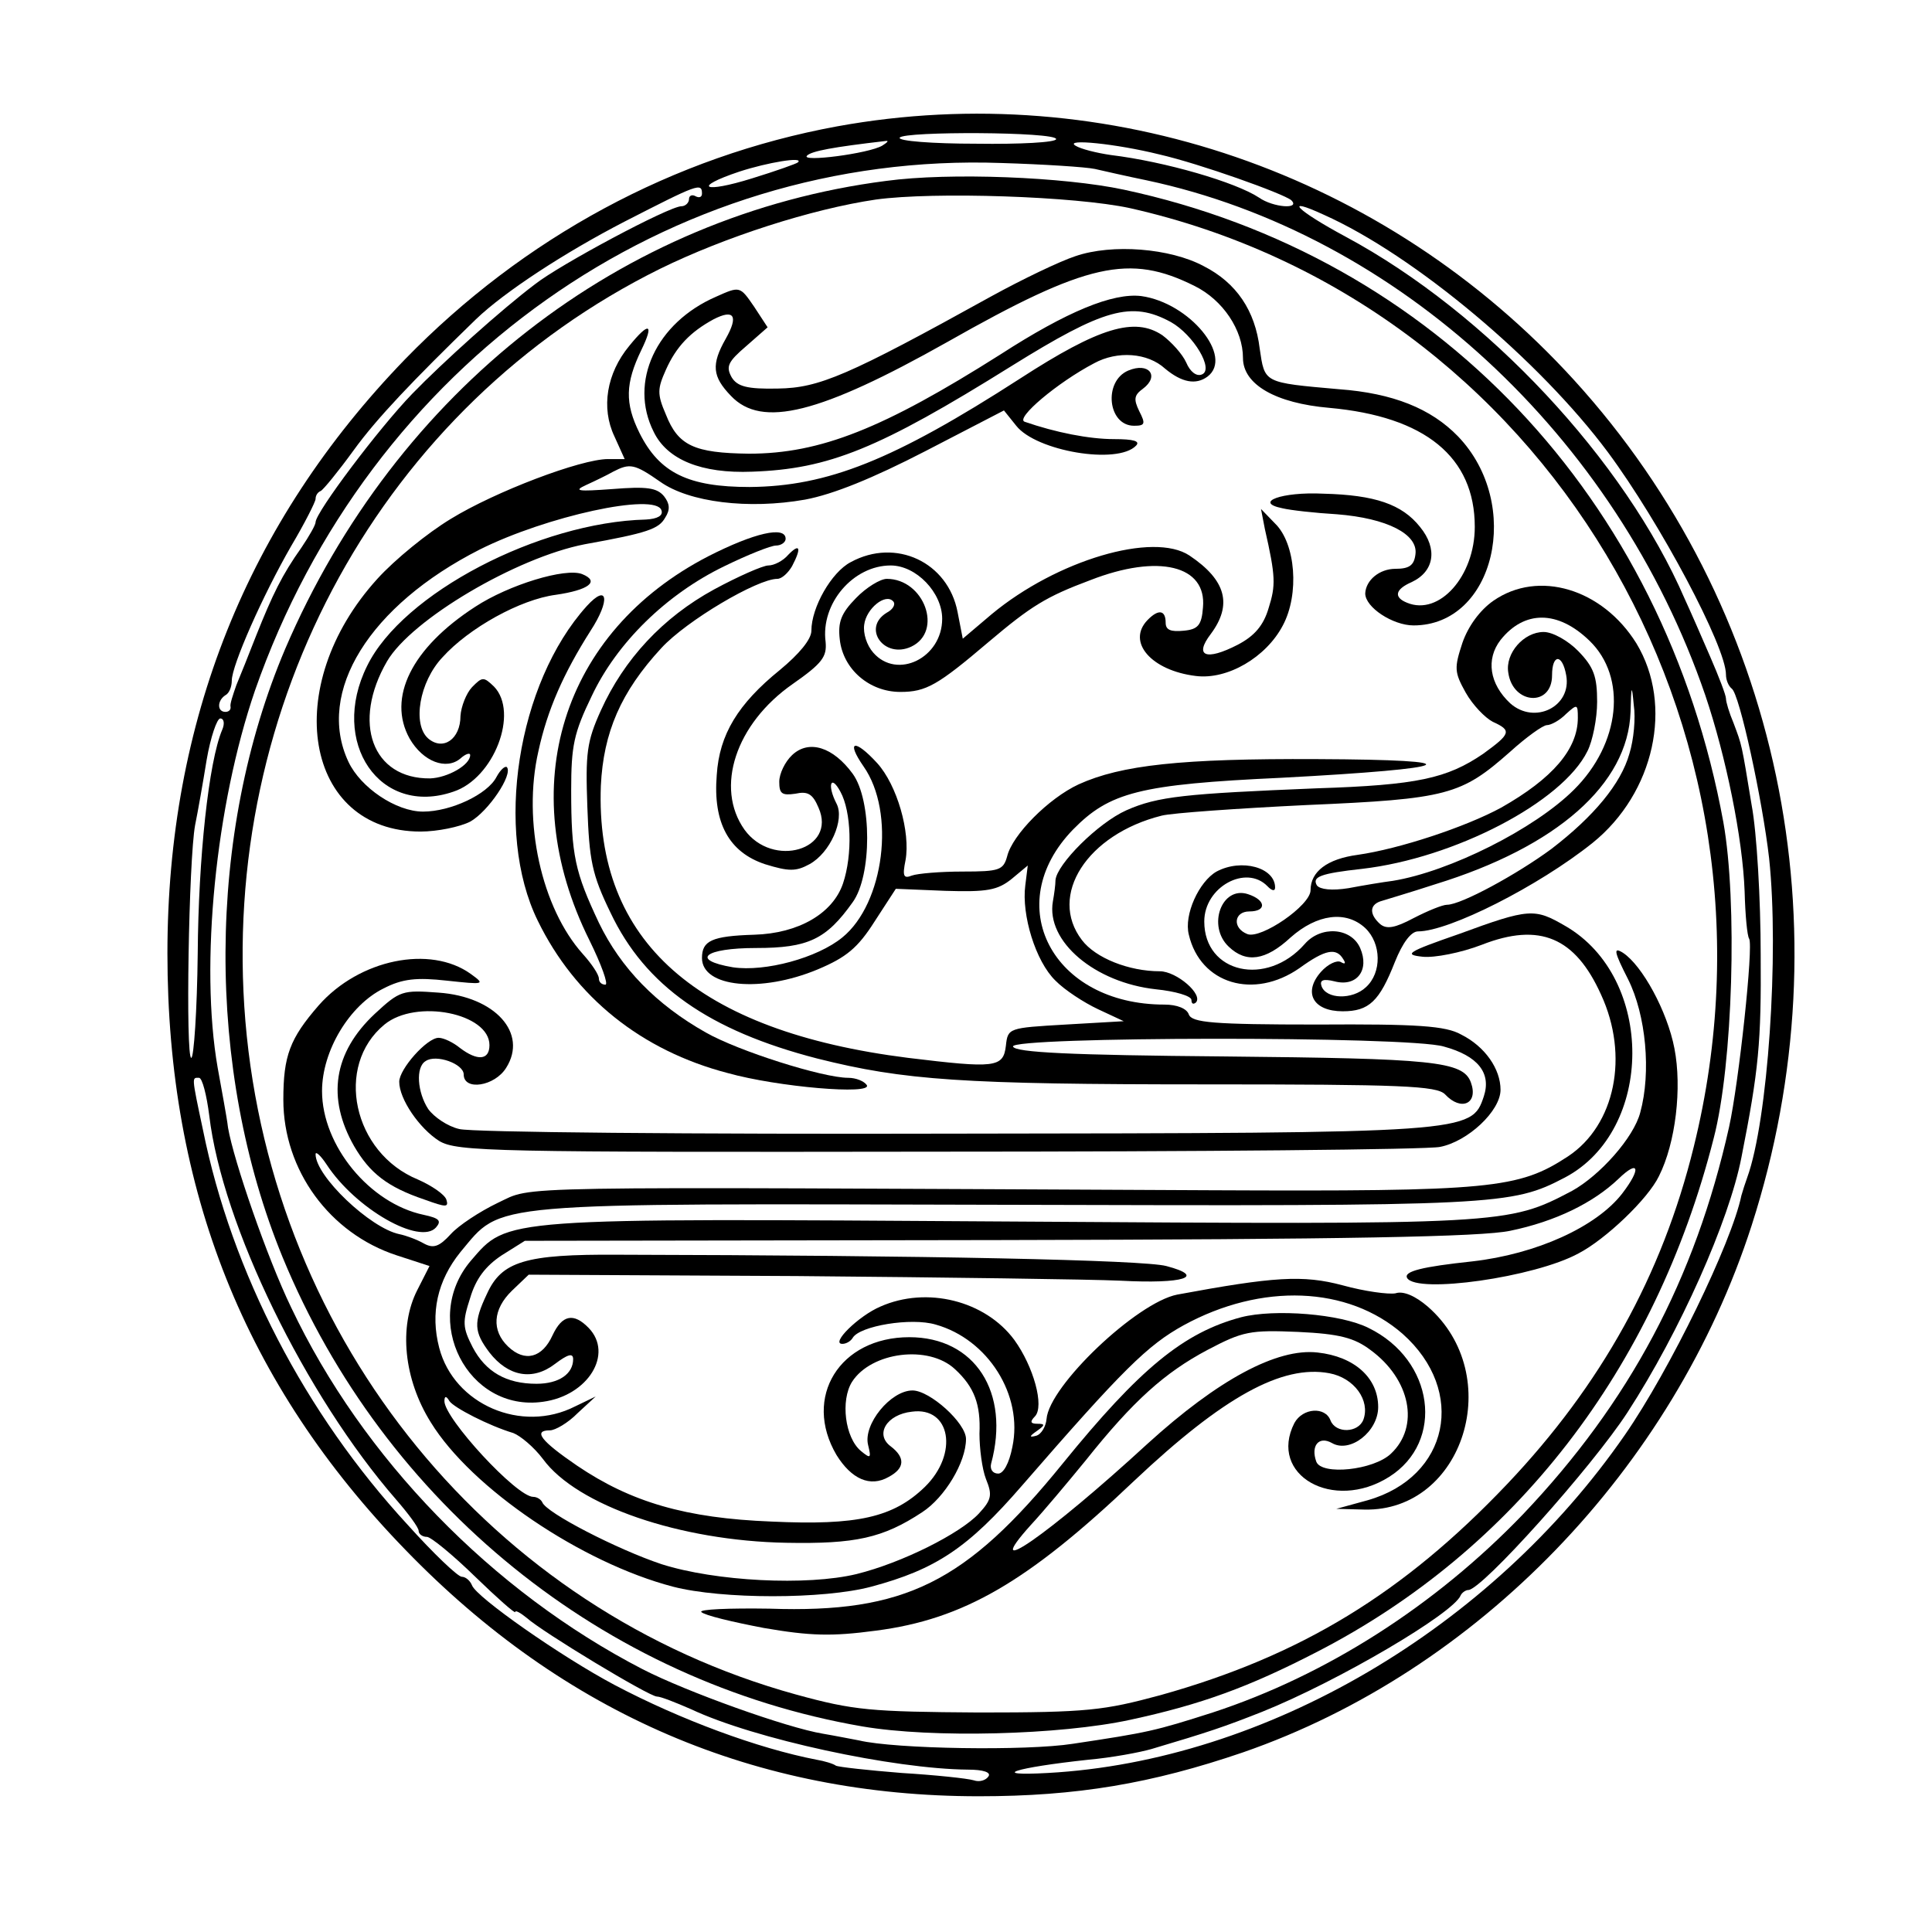 <svg xmlns="http://www.w3.org/2000/svg" version="1.1" width="70px" height="70px" viewBox="0 0 70 70"><g id="surface1"><path d="M 30.332 4.578 C 24.406 5.664 18.969 8.605 14.676 13.016 C 8.961 18.922 6.066 26.152 6.066 34.543 C 6.066 43.125 8.867 50.16 14.699 56.164 C 20.465 62.117 27.395 65.082 35.465 65.082 C 39.012 65.082 41.719 64.625 45.035 63.492 C 53.527 60.551 60.621 53.223 63.465 44.402 C 66.941 33.602 64.492 21.961 57.027 13.766 C 50.191 6.266 40.109 2.797 30.332 4.578 Z M 38.266 5.039 C 38.266 5.16 36.961 5.23 35.375 5.207 C 33.785 5.207 32.527 5.109 32.598 4.988 C 32.738 4.75 38.266 4.773 38.266 5.039 Z M 31.965 5.277 C 31.477 5.566 29.004 5.883 29.238 5.641 C 29.398 5.473 30.191 5.328 32.082 5.109 C 32.223 5.086 32.152 5.16 31.965 5.277 Z M 42 5.594 C 43.469 5.93 46.504 7.016 46.785 7.254 C 47.133 7.594 46.129 7.52 45.617 7.16 C 44.777 6.605 42.234 5.859 40.25 5.617 C 39.738 5.543 39.152 5.398 38.965 5.277 C 38.547 5.016 40.438 5.207 42 5.594 Z M 28.91 5.883 C 28.863 5.93 28.117 6.195 27.254 6.461 C 25.48 7.016 25.059 6.797 26.785 6.219 C 27.812 5.883 29.145 5.664 28.91 5.883 Z M 39.668 6.121 C 39.992 6.195 40.832 6.387 41.535 6.531 C 50.633 8.461 58.566 15.789 61.785 25.188 C 62.535 27.406 63.141 30.371 63.211 32.301 C 63.234 33.168 63.305 33.914 63.375 34.012 C 63.535 34.277 63 39.242 62.648 40.832 C 61.414 46.352 59.035 50.812 55.184 54.863 C 52.012 58.164 48.066 60.695 43.938 62.047 C 41.836 62.719 41.602 62.77 38.875 63.18 C 37.191 63.445 32.434 63.371 31.125 63.059 C 30.848 63.008 30.262 62.891 29.82 62.816 C 28.512 62.602 24.875 61.297 23.285 60.48 C 17.828 57.66 13.137 52.836 10.547 47.367 C 9.684 45.582 8.469 42.062 8.262 40.859 C 8.215 40.449 8.027 39.484 7.887 38.688 C 7.234 34.953 7.816 29.168 9.238 25.02 C 13.371 13.184 24.242 5.473 36.285 5.906 C 37.824 5.953 39.34 6.051 39.668 6.121 Z M 25.434 7.016 C 25.434 7.137 25.34 7.184 25.199 7.109 C 25.082 7.039 24.965 7.086 24.965 7.207 C 24.965 7.352 24.828 7.473 24.688 7.473 C 24.242 7.473 20.277 9.594 19.391 10.293 C 18.176 11.207 16.031 13.137 14.934 14.27 C 13.742 15.5 11.434 18.562 11.434 18.922 C 11.434 19.02 11.199 19.43 10.922 19.84 C 10.219 20.828 9.871 21.551 9.285 23.02 C 9.031 23.672 8.703 24.492 8.562 24.828 C 8.445 25.164 8.328 25.504 8.352 25.598 C 8.375 25.719 8.285 25.793 8.168 25.793 C 7.863 25.793 7.863 25.383 8.168 25.188 C 8.309 25.117 8.398 24.875 8.398 24.66 C 8.398 24.105 9.52 21.574 10.547 19.789 C 11.035 18.969 11.434 18.176 11.434 18.078 C 11.434 17.957 11.504 17.836 11.621 17.789 C 11.715 17.742 12.25 17.09 12.809 16.32 C 13.648 15.16 14.957 13.789 17.242 11.57 C 18.27 10.582 20.441 9.16 22.633 8.027 C 25.27 6.676 25.434 6.605 25.434 7.016 Z M 47.973 7.785 C 51.262 9.258 55.789 13.066 58.262 16.391 C 60.152 18.945 62.535 23.43 62.535 24.441 C 62.535 24.637 62.625 24.852 62.742 24.949 C 63.023 25.117 63.863 29.023 64.098 31.094 C 64.469 34.566 64.051 40.617 63.305 42.664 C 63.234 42.859 63.141 43.148 63.094 43.316 C 62.742 45.027 60.504 49.633 58.871 51.992 C 54.016 59.008 45.852 63.805 37.965 64.238 C 35.793 64.359 36.75 64.047 39.434 63.758 C 40.273 63.684 41.301 63.492 41.719 63.371 C 43.82 62.746 44.332 62.574 45.734 62.02 C 48.488 60.914 52.664 58.453 52.922 57.805 C 52.965 57.707 53.105 57.609 53.199 57.609 C 53.691 57.609 57.68 53.152 58.965 51.176 C 60.875 48.234 62.648 44.23 63.094 41.941 C 63.723 38.762 63.816 37.773 63.793 34.59 C 63.793 32.59 63.652 30.156 63.465 29.168 C 63.094 26.902 63.117 27.02 62.812 26.203 C 62.648 25.816 62.535 25.43 62.535 25.309 C 62.535 25.188 62.277 24.516 61.973 23.816 C 61.672 23.117 61.25 22.152 61.039 21.695 C 58.871 16.68 53.875 11.328 48.766 8.582 C 46.969 7.617 46.457 7.086 47.973 7.785 Z M 8.051 26.441 C 7.559 27.602 7.188 31.094 7.164 34.543 C 7.141 36.613 7.023 38.328 6.93 38.328 C 6.719 38.328 6.836 31.145 7.07 29.891 C 7.164 29.434 7.352 28.371 7.488 27.527 C 7.629 26.707 7.863 26.031 7.98 26.031 C 8.121 26.031 8.145 26.227 8.051 26.441 Z M 7.582 40.422 C 8.051 44.375 11.059 50.547 14.352 54.332 C 14.793 54.84 15.168 55.344 15.168 55.465 C 15.168 55.586 15.309 55.684 15.469 55.684 C 15.609 55.684 16.402 56.332 17.219 57.129 C 18.012 57.898 18.668 58.477 18.668 58.406 C 18.668 58.332 18.852 58.43 19.086 58.621 C 19.648 59.129 23.52 61.469 23.801 61.469 C 23.941 61.469 24.477 61.684 25.035 61.926 C 27.324 63.008 32.387 64.094 35.07 64.117 C 35.629 64.117 35.91 64.215 35.816 64.359 C 35.723 64.504 35.488 64.578 35.281 64.504 C 35.047 64.434 33.879 64.312 32.668 64.238 C 31.453 64.141 30.379 64.023 30.285 63.973 C 30.191 63.902 29.867 63.805 29.586 63.758 C 27.465 63.348 24.664 62.312 22.285 61.059 C 20.324 60.02 17.266 57.875 17.102 57.441 C 17.035 57.273 16.871 57.129 16.73 57.129 C 16.59 57.129 15.703 56.285 14.77 55.246 C 11.059 51.223 8.398 46.113 7.352 40.93 C 6.93 38.953 6.953 39.051 7.211 39.051 C 7.328 39.051 7.488 39.676 7.582 40.422 Z M 7.582 40.422 " style=" stroke:none;fill-rule:nonzero;fill:rgb(0%,0%,0%);fill-opacity:1;"/><path d="M 32.105 6.555 C 22.516 7.785 14.352 14.148 10.336 23.504 C 7.488 30.203 7.441 38.734 10.242 45.559 C 13.93 54.5 21.887 60.938 31.242 62.551 C 33.762 62.984 38.406 62.863 40.949 62.312 C 43.516 61.758 45.242 61.129 47.715 59.852 C 54.879 56.164 59.965 49.609 62.09 41.242 C 62.789 38.566 62.953 32.66 62.441 29.793 C 60.293 18.031 51.988 9.281 40.715 6.871 C 38.547 6.41 34.418 6.242 32.105 6.555 Z M 40.949 7.543 C 55.93 10.918 65.148 26.297 61.367 41.555 C 60.223 46.207 58.008 50.188 54.602 53.777 C 50.844 57.73 47.133 59.996 42.047 61.418 C 39.992 61.973 39.41 62.047 35.465 62.047 C 31.547 62.02 30.941 61.973 28.84 61.395 C 17.828 58.359 9.871 48.621 8.891 37 C 7.934 25.504 13.883 14.703 23.918 9.738 C 26.273 8.582 29.422 7.57 31.734 7.23 C 33.832 6.941 38.965 7.109 40.949 7.543 Z M 40.949 7.543 " style=" stroke:none;fill-rule:nonzero;fill:rgb(0%,0%,0%);fill-opacity:1;"/><path d="M 38.965 9.281 C 38.383 9.473 37.031 10.125 35.934 10.727 C 30.707 13.621 29.68 14.055 28.188 14.078 C 27.066 14.102 26.715 14.004 26.508 13.668 C 26.297 13.281 26.367 13.113 27.043 12.535 L 27.812 11.859 L 27.324 11.113 C 26.809 10.363 26.809 10.363 25.945 10.75 C 23.777 11.691 22.773 13.836 23.684 15.645 C 24.172 16.656 25.41 17.164 27.254 17.09 C 30.031 16.992 31.828 16.27 36.656 13.258 C 39.992 11.184 40.996 10.895 42.422 11.668 C 43.238 12.125 44.008 13.402 43.539 13.57 C 43.352 13.645 43.121 13.473 42.98 13.137 C 42.84 12.824 42.441 12.391 42.117 12.148 C 41.113 11.473 39.828 11.859 36.961 13.715 C 32.363 16.68 29.984 17.621 27.16 17.645 C 24.941 17.645 23.895 17.137 23.172 15.691 C 22.633 14.609 22.656 13.883 23.238 12.68 C 23.707 11.715 23.52 11.641 22.797 12.535 C 21.98 13.523 21.77 14.777 22.262 15.812 L 22.633 16.633 L 22.027 16.633 C 21.047 16.633 17.941 17.812 16.332 18.801 C 15.492 19.309 14.305 20.273 13.672 20.973 C 10.125 24.875 11.035 30.129 15.238 30.129 C 15.844 30.129 16.66 29.961 17.035 29.77 C 17.688 29.406 18.598 28.059 18.363 27.793 C 18.293 27.746 18.129 27.891 17.988 28.152 C 17.664 28.781 16.332 29.406 15.328 29.406 C 14.352 29.406 13.066 28.539 12.625 27.602 C 11.434 25.07 13.395 21.934 17.383 19.91 C 19.785 18.707 23.754 17.836 23.965 18.488 C 24.035 18.68 23.824 18.801 23.402 18.824 C 19.531 18.922 14.582 21.5 13.301 24.129 C 11.922 26.902 13.766 29.602 16.426 28.684 C 17.898 28.203 18.809 25.816 17.898 24.875 C 17.523 24.516 17.477 24.516 17.102 24.898 C 16.895 25.117 16.707 25.598 16.684 25.938 C 16.684 26.781 16.055 27.215 15.516 26.758 C 14.934 26.25 15.191 24.707 16.031 23.816 C 16.988 22.754 18.852 21.719 20.137 21.551 C 21.328 21.379 21.746 21.066 21.094 20.801 C 20.488 20.562 18.434 21.188 17.219 21.984 C 14.91 23.477 14.023 25.285 14.84 26.758 C 15.328 27.602 16.172 27.914 16.684 27.48 C 16.871 27.312 17.035 27.262 17.035 27.359 C 17.035 27.719 16.215 28.18 15.586 28.203 C 13.488 28.227 12.738 26.176 14.023 23.961 C 14.91 22.441 18.715 20.199 21.188 19.719 C 23.473 19.309 23.871 19.164 24.102 18.754 C 24.289 18.465 24.266 18.246 24.059 17.98 C 23.801 17.668 23.426 17.621 22.191 17.719 C 20.93 17.812 20.766 17.789 21.234 17.574 C 21.559 17.426 22.004 17.211 22.215 17.09 C 22.82 16.777 22.984 16.801 23.918 17.453 C 24.965 18.199 27.113 18.465 29.168 18.102 C 30.191 17.91 31.617 17.332 33.531 16.344 L 36.375 14.871 L 36.82 15.426 C 37.543 16.344 40.484 16.848 41.16 16.148 C 41.324 15.98 41.066 15.91 40.367 15.91 C 39.457 15.91 38.242 15.668 37.125 15.281 C 36.773 15.16 38.312 13.859 39.645 13.16 C 40.484 12.703 41.578 12.777 42.211 13.355 C 42.816 13.859 43.328 13.957 43.75 13.645 C 44.707 12.922 43.098 10.969 41.348 10.727 C 40.32 10.605 38.664 11.281 36.238 12.848 C 32.012 15.523 29.727 16.438 27.137 16.438 C 25.152 16.414 24.57 16.148 24.125 15.016 C 23.801 14.27 23.824 14.078 24.125 13.402 C 24.5 12.559 25.012 12.027 25.852 11.57 C 26.602 11.184 26.762 11.449 26.297 12.27 C 25.762 13.211 25.809 13.645 26.484 14.344 C 27.602 15.523 29.703 14.992 34.324 12.391 C 39.387 9.52 40.926 9.184 43.285 10.363 C 44.309 10.871 45.035 11.957 45.035 12.969 C 45.035 13.934 46.223 14.609 48.16 14.777 C 51.637 15.09 53.434 16.559 53.434 19.09 C 53.434 20.875 52.148 22.32 50.984 21.84 C 50.492 21.645 50.539 21.355 51.148 21.09 C 51.965 20.707 52.102 19.887 51.449 19.09 C 50.797 18.27 49.816 17.934 47.949 17.887 C 46.434 17.812 45.406 18.199 46.457 18.414 C 46.762 18.488 47.648 18.586 48.441 18.633 C 50.262 18.777 51.379 19.355 51.285 20.078 C 51.238 20.488 51.055 20.609 50.562 20.609 C 49.98 20.609 49.488 21.02 49.465 21.5 C 49.465 22.008 50.469 22.66 51.215 22.66 C 54.156 22.66 55.184 18.27 52.828 15.812 C 51.848 14.801 50.469 14.246 48.512 14.102 C 45.758 13.859 45.828 13.883 45.641 12.629 C 45.477 11.258 44.801 10.246 43.609 9.641 C 42.398 8.992 40.297 8.824 38.965 9.281 Z M 38.965 9.281 " style=" stroke:none;fill-rule:nonzero;fill:rgb(0%,0%,0%);fill-opacity:1;"/><path d="M 40.879 13.426 C 39.969 13.812 40.133 15.426 41.09 15.426 C 41.488 15.426 41.512 15.355 41.277 14.898 C 41.066 14.461 41.09 14.316 41.418 14.078 C 42.023 13.621 41.625 13.113 40.879 13.426 Z M 40.879 13.426 " style=" stroke:none;fill-rule:nonzero;fill:rgb(0%,0%,0%);fill-opacity:1;"/><path d="M 45.828 19.164 C 46.223 20.898 46.223 21.211 45.965 22.031 C 45.781 22.66 45.453 23.043 44.848 23.359 C 43.68 23.961 43.262 23.766 43.867 22.973 C 44.66 21.91 44.426 21.02 43.098 20.129 C 41.789 19.258 38.289 20.297 35.934 22.25 L 34.883 23.141 L 34.695 22.176 C 34.348 20.367 32.457 19.477 30.824 20.367 C 30.125 20.73 29.398 22.008 29.398 22.852 C 29.398 23.164 28.957 23.695 28.258 24.273 C 26.738 25.504 26.062 26.613 25.969 28.082 C 25.828 29.816 26.414 30.879 27.719 31.312 C 28.582 31.578 28.84 31.578 29.328 31.312 C 30.078 30.902 30.613 29.695 30.309 29.117 C 29.961 28.445 30.102 28.035 30.449 28.684 C 30.848 29.406 30.895 30.973 30.543 32.012 C 30.172 33.098 28.934 33.82 27.324 33.867 C 25.785 33.914 25.434 34.086 25.434 34.711 C 25.434 35.77 27.559 35.988 29.633 35.121 C 30.66 34.688 31.078 34.348 31.688 33.387 L 32.457 32.203 L 34.254 32.277 C 35.77 32.324 36.145 32.254 36.656 31.844 L 37.238 31.359 L 37.148 32.082 C 37.008 33.145 37.52 34.832 38.242 35.531 C 38.57 35.867 39.27 36.324 39.785 36.566 L 40.715 37 L 38.617 37.121 C 36.539 37.242 36.516 37.242 36.445 37.891 C 36.352 38.688 36.051 38.711 32.898 38.328 C 25.246 37.363 21.559 34.109 21.77 28.469 C 21.863 26.539 22.492 25.07 23.965 23.477 C 24.875 22.488 27.441 20.973 28.164 20.973 C 28.328 20.973 28.559 20.754 28.699 20.512 C 29.051 19.84 28.98 19.668 28.559 20.102 C 28.375 20.32 28.047 20.488 27.836 20.488 C 27.648 20.488 26.762 20.875 25.875 21.355 C 24.012 22.371 22.609 23.887 21.77 25.742 C 21.258 26.875 21.211 27.285 21.281 29.238 C 21.352 31.168 21.441 31.672 22.121 33.07 C 23.379 35.723 25.691 37.34 29.609 38.352 C 32.762 39.145 34.883 39.289 43.68 39.289 C 50.773 39.289 52.059 39.34 52.359 39.652 C 52.941 40.277 53.574 39.988 53.293 39.219 C 53.012 38.445 51.918 38.352 44.355 38.277 C 38.805 38.23 36.773 38.133 36.703 37.918 C 36.586 37.555 51.031 37.531 52.312 37.918 C 53.551 38.254 54.039 38.879 53.762 39.723 C 53.316 41.051 53.27 41.051 34.535 41.074 C 25.105 41.098 17.059 41.027 16.637 40.906 C 16.215 40.809 15.727 40.473 15.516 40.184 C 15.121 39.578 15.051 38.664 15.422 38.445 C 15.797 38.184 16.801 38.543 16.801 38.93 C 16.801 39.531 17.922 39.363 18.34 38.688 C 19.133 37.434 17.941 36.109 15.891 35.965 C 14.582 35.867 14.488 35.891 13.578 36.734 C 12.086 38.133 11.828 39.773 12.832 41.531 C 13.395 42.496 14.023 43.004 15.375 43.461 C 16.172 43.75 16.262 43.75 16.172 43.461 C 16.102 43.27 15.633 42.953 15.145 42.738 C 12.785 41.773 12.109 38.617 13.93 37.121 C 15.074 36.18 17.734 36.711 17.734 37.867 C 17.734 38.422 17.289 38.445 16.66 37.965 C 16.426 37.773 16.078 37.602 15.891 37.602 C 15.469 37.602 14.465 38.734 14.465 39.195 C 14.465 39.82 15.191 40.883 15.914 41.34 C 16.566 41.727 17.852 41.75 33.973 41.727 C 43.539 41.727 51.707 41.652 52.172 41.555 C 53.176 41.363 54.367 40.254 54.367 39.484 C 54.367 38.734 53.809 37.918 52.941 37.484 C 52.383 37.168 51.355 37.098 47.738 37.121 C 43.938 37.121 43.191 37.051 43.074 36.758 C 43.004 36.543 42.652 36.398 42.188 36.398 C 38.125 36.398 36.238 32.781 38.875 30.059 C 40.203 28.707 41.277 28.418 46.434 28.18 C 52.852 27.84 53.48 27.527 47.715 27.504 C 42.793 27.48 40.625 27.719 39.082 28.418 C 37.988 28.926 36.68 30.25 36.492 31.023 C 36.352 31.527 36.215 31.578 34.883 31.578 C 34.066 31.578 33.25 31.648 33.039 31.723 C 32.738 31.844 32.691 31.746 32.809 31.168 C 32.992 30.156 32.504 28.445 31.781 27.648 C 30.965 26.758 30.637 26.828 31.289 27.77 C 32.457 29.434 32.035 32.734 30.52 33.965 C 29.609 34.711 27.719 35.219 26.555 35.047 C 24.988 34.781 25.527 34.348 27.395 34.348 C 29.285 34.348 29.938 34.035 30.895 32.688 C 31.594 31.723 31.594 28.996 30.895 28.035 C 30.191 27.07 29.309 26.781 28.699 27.359 C 28.441 27.602 28.234 28.035 28.234 28.324 C 28.234 28.758 28.328 28.828 28.816 28.758 C 29.262 28.66 29.445 28.758 29.656 29.262 C 30.332 30.781 28 31.48 26.973 30.059 C 25.898 28.539 26.648 26.227 28.723 24.781 C 29.797 24.031 29.961 23.793 29.914 23.262 C 29.727 21.863 30.918 20.488 32.27 20.488 C 33.203 20.488 34.137 21.477 34.137 22.418 C 34.137 23.84 32.504 24.637 31.641 23.648 C 31.406 23.383 31.266 22.949 31.312 22.633 C 31.383 22.055 32.082 21.477 32.363 21.789 C 32.457 21.887 32.363 22.078 32.129 22.199 C 31.219 22.754 32.035 23.887 33.016 23.43 C 34.184 22.875 33.484 20.973 32.129 20.973 C 31.898 20.973 31.383 21.285 31.012 21.672 C 30.473 22.223 30.355 22.539 30.426 23.164 C 30.543 24.25 31.5 25.07 32.621 25.07 C 33.555 25.07 33.973 24.828 35.816 23.262 C 37.355 21.961 37.895 21.621 39.504 21.02 C 41.977 20.055 43.727 20.488 43.586 22.008 C 43.539 22.66 43.398 22.805 42.887 22.852 C 42.422 22.898 42.234 22.828 42.234 22.562 C 42.234 22.105 41.977 22.055 41.578 22.465 C 40.809 23.262 41.719 24.297 43.328 24.492 C 44.473 24.637 45.875 23.816 46.48 22.66 C 47.086 21.527 46.945 19.695 46.199 18.969 L 45.688 18.441 Z M 45.828 19.164 " style=" stroke:none;fill-rule:nonzero;fill:rgb(0%,0%,0%);fill-opacity:1;"/><path d="M 25.668 20.152 C 20.348 22.898 18.598 28.516 21.352 34.059 C 21.793 34.953 22.051 35.676 21.934 35.676 C 21.793 35.676 21.699 35.578 21.699 35.457 C 21.699 35.312 21.441 34.926 21.117 34.566 C 19.625 32.902 18.922 29.77 19.508 27.215 C 19.832 25.719 20.418 24.395 21.398 22.852 C 22.121 21.742 22.027 21.117 21.258 21.961 C 18.738 24.754 17.898 30.129 19.484 33.359 C 20.836 36.133 23.238 38.062 26.367 38.879 C 28.188 39.387 31.617 39.676 31.406 39.316 C 31.312 39.172 31.012 39.051 30.73 39.051 C 29.82 39.051 26.762 38.086 25.574 37.41 C 23.777 36.398 22.492 35.074 21.699 33.434 C 20.836 31.602 20.695 31 20.695 28.637 C 20.695 27.02 20.789 26.562 21.441 25.215 C 22.352 23.285 24.148 21.527 26.25 20.512 C 27.09 20.102 27.93 19.766 28.117 19.766 C 28.305 19.766 28.465 19.645 28.465 19.523 C 28.465 19.043 27.324 19.309 25.668 20.152 Z M 25.668 20.152 " style=" stroke:none;fill-rule:nonzero;fill:rgb(0%,0%,0%);fill-opacity:1;"/><path d="M 54.109 21.766 C 53.621 22.105 53.199 22.684 52.988 23.285 C 52.688 24.199 52.688 24.348 53.105 25.094 C 53.363 25.551 53.809 26.008 54.086 26.152 C 54.785 26.469 54.738 26.586 53.738 27.312 C 52.43 28.203 51.355 28.445 47.715 28.562 C 42.934 28.758 41.953 28.852 40.809 29.359 C 39.785 29.816 38.289 31.312 38.242 31.891 C 38.242 32.059 38.195 32.398 38.148 32.66 C 37.895 34.109 39.668 35.602 41.883 35.844 C 42.582 35.914 43.168 36.086 43.168 36.23 C 43.168 36.375 43.238 36.398 43.328 36.324 C 43.609 36.035 42.629 35.191 42.023 35.191 C 40.902 35.191 39.691 34.711 39.199 34.059 C 37.965 32.445 39.387 30.227 42.094 29.551 C 42.465 29.457 44.848 29.289 47.344 29.168 C 52.453 28.949 52.941 28.805 54.715 27.238 C 55.301 26.707 55.906 26.273 56.047 26.273 C 56.188 26.273 56.512 26.105 56.746 25.863 C 57.145 25.504 57.168 25.504 57.168 26.008 C 57.168 27.141 56.258 28.203 54.391 29.262 C 53.105 29.961 50.703 30.758 49.188 30.973 C 48.09 31.121 47.484 31.578 47.484 32.254 C 47.484 32.805 45.688 34.035 45.195 33.844 C 44.637 33.625 44.707 33.023 45.266 33.023 C 45.898 33.023 45.875 32.613 45.219 32.398 C 44.262 32.082 43.727 33.555 44.52 34.301 C 45.148 34.902 45.852 34.809 46.762 33.965 C 47.715 33.121 48.766 32.977 49.465 33.625 C 50.051 34.18 50.074 35.242 49.488 35.77 C 49 36.23 48.043 36.207 47.879 35.723 C 47.809 35.508 47.949 35.457 48.348 35.555 C 49.164 35.77 49.629 35.145 49.281 34.348 C 48.953 33.602 47.855 33.531 47.273 34.203 C 45.898 35.77 43.633 35.266 43.633 33.387 C 43.633 32.133 45.148 31.312 45.922 32.109 C 46.082 32.277 46.199 32.301 46.199 32.156 C 46.199 31.434 44.988 31.094 44.078 31.578 C 43.445 31.938 42.887 33.145 43.074 33.867 C 43.492 35.652 45.43 36.23 47.086 35.074 C 48.02 34.398 48.418 34.324 48.672 34.758 C 48.766 34.902 48.742 34.953 48.578 34.855 C 48.441 34.781 48.113 34.926 47.855 35.219 C 47.203 35.965 47.578 36.641 48.648 36.641 C 49.605 36.641 49.98 36.277 50.539 34.855 C 50.82 34.156 51.125 33.746 51.379 33.746 C 52.5 33.746 55.742 32.109 57.703 30.539 C 59.941 28.734 60.645 25.551 59.289 23.309 C 58.055 21.332 55.742 20.633 54.109 21.766 Z M 57.586 23.211 C 58.965 24.539 58.707 26.949 57.027 28.613 C 55.602 30.035 52.523 31.578 50.469 31.914 C 50.098 31.961 49.375 32.082 48.859 32.18 C 48.254 32.277 47.832 32.227 47.715 32.082 C 47.531 31.77 47.832 31.648 49.352 31.48 C 52.688 31.094 56.605 29.07 57.516 27.215 C 57.703 26.852 57.867 26.031 57.867 25.43 C 57.867 24.516 57.75 24.176 57.191 23.598 C 56.816 23.211 56.258 22.898 55.93 22.898 C 55.207 22.898 54.531 23.672 54.648 24.371 C 54.809 25.527 56.234 25.625 56.234 24.465 C 56.234 23.695 56.605 23.672 56.746 24.465 C 56.957 25.598 55.602 26.273 54.715 25.48 C 53.969 24.781 53.828 23.887 54.367 23.188 C 55.23 22.105 56.441 22.105 57.586 23.211 Z M 59.035 27.312 C 58.73 28.395 57.75 29.578 56.211 30.758 C 54.973 31.672 52.941 32.781 52.43 32.781 C 52.266 32.781 51.73 33 51.215 33.266 C 50.539 33.625 50.238 33.676 50.004 33.48 C 49.629 33.145 49.605 32.805 50.004 32.66 C 50.145 32.613 51.055 32.348 52.012 32.035 C 56.398 30.684 58.988 28.418 59.078 25.793 C 59.102 24.805 59.125 24.781 59.195 25.551 C 59.266 26.008 59.195 26.805 59.035 27.312 Z M 59.035 27.312 " style=" stroke:none;fill-rule:nonzero;fill:rgb(0%,0%,0%);fill-opacity:1;"/><path d="M 52.852 33.844 C 50.984 34.492 50.844 34.59 51.543 34.664 C 51.965 34.711 52.941 34.52 53.691 34.23 C 55.789 33.41 57.074 33.965 58.008 36.035 C 59.035 38.254 58.52 40.762 56.816 41.895 C 55.02 43.074 54.039 43.172 43.867 43.125 C 17.781 43.004 19.391 42.953 18.035 43.582 C 17.383 43.895 16.613 44.402 16.332 44.715 C 15.914 45.172 15.703 45.246 15.352 45.051 C 15.098 44.906 14.699 44.762 14.465 44.715 C 13.418 44.496 11.434 42.617 11.434 41.82 C 11.434 41.699 11.621 41.871 11.828 42.184 C 12.879 43.797 15.215 45.125 15.797 44.473 C 16.008 44.23 15.914 44.137 15.352 44.016 C 13.395 43.605 11.668 41.508 11.668 39.531 C 11.668 38.062 12.672 36.422 13.883 35.82 C 14.582 35.457 15.098 35.41 16.191 35.531 C 17.547 35.676 17.594 35.676 17.059 35.289 C 15.586 34.23 13.02 34.758 11.551 36.422 C 10.5 37.629 10.266 38.254 10.266 39.844 C 10.266 42.398 11.945 44.691 14.375 45.484 L 15.562 45.871 L 15.121 46.738 C 14.441 48.066 14.629 49.969 15.609 51.535 C 17.078 53.922 21.07 56.621 24.383 57.488 C 26.156 57.949 29.844 57.949 31.57 57.488 C 33.902 56.863 35.07 56.09 37.031 53.824 C 40.691 49.609 41.578 48.738 42.887 48.016 C 45.711 46.473 48.836 46.594 50.82 48.328 C 53.152 50.402 52.5 53.512 49.559 54.355 L 48.418 54.668 L 49.441 54.695 C 53.035 54.766 54.578 49.824 51.73 47.34 C 51.285 46.957 50.844 46.762 50.562 46.859 C 50.309 46.906 49.441 46.789 48.648 46.57 C 47.203 46.184 46.152 46.258 42.652 46.906 C 41.184 47.195 38.012 50.211 37.918 51.414 C 37.895 51.68 37.73 51.969 37.543 52.02 C 37.285 52.09 37.285 52.043 37.566 51.848 C 37.871 51.633 37.871 51.586 37.59 51.586 C 37.332 51.586 37.309 51.512 37.496 51.32 C 37.848 50.957 37.449 49.512 36.75 48.547 C 35.699 47.125 33.578 46.594 31.898 47.34 C 31.102 47.68 30.078 48.691 30.52 48.691 C 30.66 48.691 30.824 48.594 30.895 48.473 C 31.148 48.039 33.016 47.727 33.902 47.992 C 35.793 48.523 37.078 50.547 36.68 52.426 C 36.562 53.031 36.352 53.391 36.168 53.391 C 35.957 53.391 35.863 53.223 35.91 53.031 C 36.609 50.449 35.328 48.449 32.945 48.449 C 30.426 48.449 29.074 50.621 30.309 52.719 C 30.848 53.586 31.523 53.898 32.199 53.512 C 32.785 53.199 32.809 52.812 32.27 52.402 C 31.688 51.969 32.129 51.246 33.039 51.148 C 34.441 50.957 34.742 52.668 33.508 53.875 C 32.363 54.984 31.059 55.273 27.953 55.129 C 24.852 55.008 22.867 54.43 20.906 53.102 C 19.602 52.211 19.297 51.824 19.926 51.824 C 20.113 51.824 20.578 51.559 20.93 51.199 L 21.582 50.598 L 20.836 50.957 C 18.898 51.945 16.449 50.887 15.914 48.836 C 15.586 47.582 15.844 46.402 16.684 45.363 C 18.223 43.531 17.383 43.605 36.516 43.652 C 54.32 43.703 54.762 43.676 56.699 42.664 C 59.941 40.953 59.965 35.434 56.723 33.555 C 55.602 32.902 55.418 32.902 52.852 33.844 Z M 34.602 49.609 C 35.305 50.258 35.535 50.887 35.488 51.945 C 35.488 52.477 35.582 53.223 35.723 53.586 C 35.957 54.164 35.934 54.332 35.465 54.84 C 34.789 55.562 32.691 56.621 31.035 57.031 C 29.238 57.465 25.922 57.297 23.965 56.672 C 22.375 56.141 19.785 54.812 19.648 54.43 C 19.602 54.332 19.461 54.234 19.32 54.234 C 18.715 54.234 16.102 51.391 16.102 50.766 C 16.102 50.57 16.172 50.57 16.285 50.766 C 16.449 51.004 17.711 51.656 18.598 51.922 C 18.852 52.02 19.344 52.426 19.672 52.863 C 20.906 54.551 24.641 55.828 28.488 55.898 C 30.988 55.945 31.988 55.73 33.414 54.789 C 34.23 54.258 35 52.98 35 52.137 C 35 51.559 33.691 50.379 33.062 50.379 C 32.27 50.379 31.266 51.609 31.453 52.355 C 31.57 52.836 31.547 52.863 31.195 52.574 C 30.613 52.09 30.449 50.742 30.871 50.066 C 31.57 48.98 33.648 48.715 34.602 49.609 Z M 34.602 49.609 " style=" stroke:none;fill-rule:nonzero;fill:rgb(0%,0%,0%);fill-opacity:1;"/><path d="M 58.988 35.48 C 59.641 36.785 59.828 38.855 59.43 40.305 C 59.195 41.219 57.961 42.594 56.957 43.148 C 54.625 44.375 54.555 44.375 36.633 44.258 C 18.059 44.137 18.41 44.113 17.059 45.68 C 15.238 47.824 16.941 51.176 19.672 50.789 C 21.305 50.57 22.238 49.055 21.328 48.113 C 20.789 47.559 20.371 47.629 20.02 48.379 C 19.648 49.199 19.016 49.367 18.41 48.789 C 17.805 48.211 17.852 47.438 18.551 46.762 L 19.156 46.184 L 28.887 46.234 C 34.23 46.281 39.504 46.352 40.602 46.402 C 42.887 46.523 43.727 46.258 42.258 45.871 C 41.441 45.652 33.602 45.484 22.398 45.461 C 19.016 45.438 18.176 45.703 17.641 46.883 C 17.148 47.922 17.172 48.258 17.734 49.004 C 18.41 49.871 19.297 50.043 20.113 49.414 C 20.559 49.078 20.766 49.004 20.766 49.246 C 20.766 49.777 20.254 50.137 19.438 50.137 C 18.34 50.137 17.594 49.703 17.125 48.812 C 16.754 48.09 16.754 47.895 17.035 47.027 C 17.242 46.328 17.594 45.871 18.176 45.484 L 19.016 44.957 L 36.168 44.93 C 48.789 44.906 53.691 44.812 54.715 44.594 C 56.352 44.258 57.727 43.582 58.637 42.715 C 59.383 41.992 59.477 42.328 58.777 43.242 C 57.844 44.449 55.672 45.438 53.34 45.703 C 51.543 45.895 50.844 46.062 50.984 46.305 C 51.332 46.883 55.602 46.281 57.191 45.414 C 58.172 44.906 59.711 43.438 60.105 42.617 C 60.715 41.41 60.945 39.41 60.668 37.988 C 60.41 36.641 59.5 34.977 58.801 34.52 C 58.449 34.301 58.473 34.469 58.988 35.48 Z M 58.988 35.48 " style=" stroke:none;fill-rule:nonzero;fill:rgb(0%,0%,0%);fill-opacity:1;"/><path d="M 44.965 47.727 C 42.887 48.281 41.301 49.582 38.5 53.031 C 35 57.344 32.785 58.453 27.883 58.285 C 26.414 58.262 25.316 58.309 25.41 58.406 C 25.527 58.527 26.531 58.766 27.672 58.984 C 29.352 59.273 30.125 59.297 31.734 59.082 C 34.906 58.672 37.238 57.32 41.09 53.656 C 44.332 50.598 46.457 49.438 48.16 49.754 C 49.07 49.922 49.652 50.742 49.398 51.438 C 49.211 51.922 48.395 51.945 48.207 51.465 C 48.02 50.957 47.203 51.004 46.898 51.559 C 45.941 53.441 48.301 54.789 50.328 53.512 C 52.359 52.234 51.965 49.27 49.582 48.113 C 48.578 47.605 46.176 47.414 44.965 47.727 Z M 49.652 48.91 C 51.102 49.969 51.449 51.68 50.398 52.668 C 49.77 53.27 47.879 53.465 47.691 52.957 C 47.484 52.379 47.785 52.02 48.254 52.281 C 48.906 52.668 49.934 51.875 49.934 50.98 C 49.934 49.922 49.07 49.148 47.738 49.004 C 46.27 48.836 44.125 49.992 41.578 52.309 C 37.988 55.609 35.441 57.371 37.355 55.246 C 37.801 54.766 38.688 53.707 39.34 52.91 C 41.066 50.742 42.211 49.727 43.75 48.91 C 45.035 48.234 45.289 48.184 47.039 48.258 C 48.535 48.328 49.07 48.473 49.652 48.91 Z M 49.652 48.91 " style=" stroke:none;fill-rule:nonzero;fill:rgb(0%,0%,0%);fill-opacity:1;"/></g></svg>